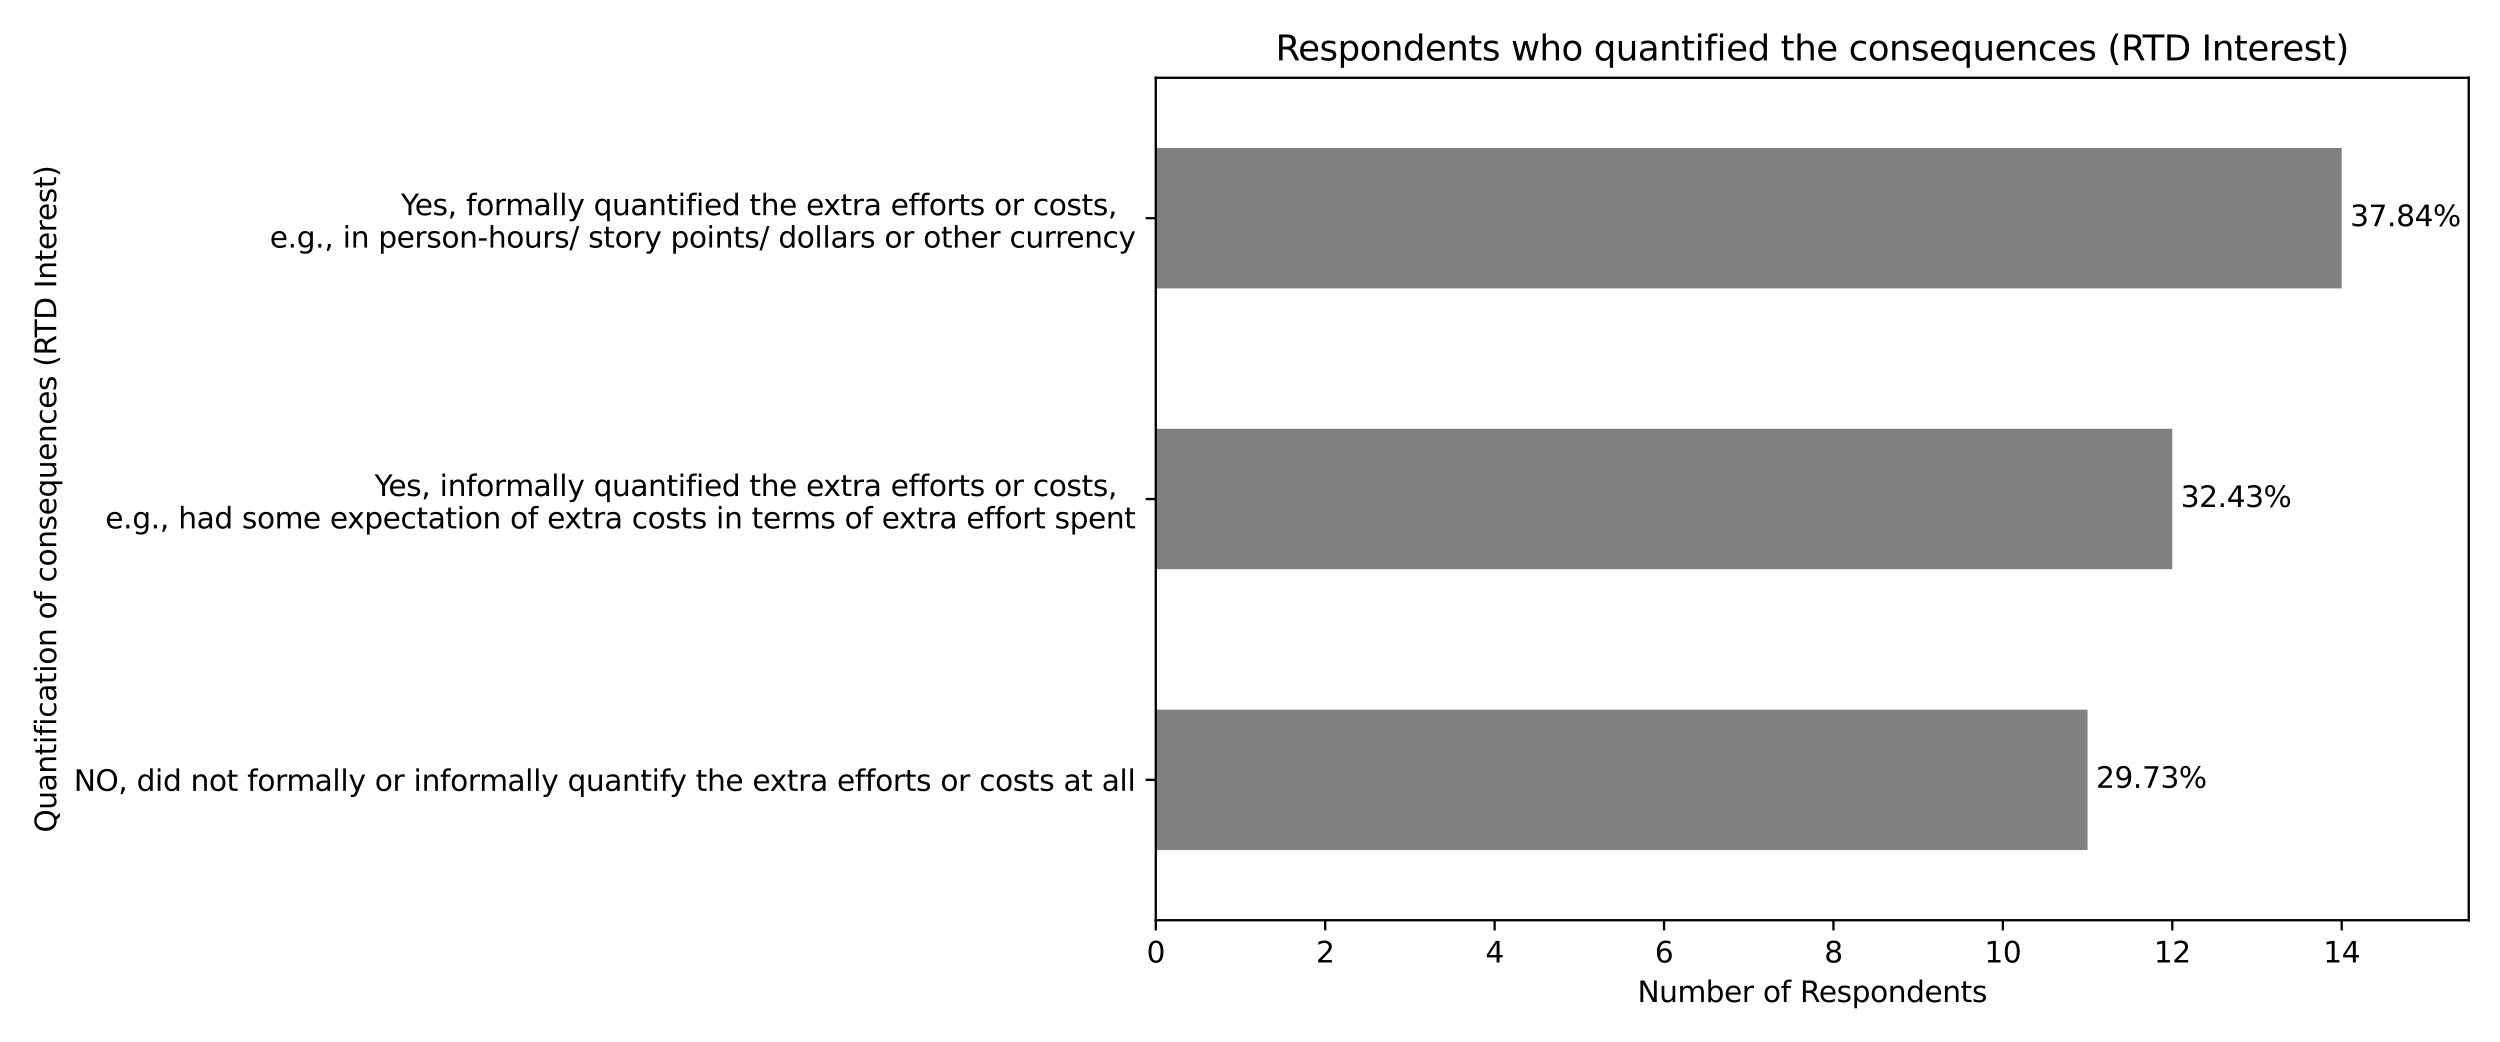 <?xml version="1.0" encoding="utf-8" standalone="no"?>
<!DOCTYPE svg PUBLIC "-//W3C//DTD SVG 1.1//EN"
  "http://www.w3.org/Graphics/SVG/1.1/DTD/svg11.dtd">
<svg xmlns:xlink="http://www.w3.org/1999/xlink" width="864pt" height="360pt" viewBox="0 0 864 360" xmlns="http://www.w3.org/2000/svg" version="1.1">
 <defs>
  <style type="text/css">*{stroke-linejoin: round; stroke-linecap: butt}</style>
 </defs>
 <g id="figure_1">
  <g id="patch_1">
   <path d="M 0 360 
L 864 360 
L 864 0 
L 0 0 
z
" style="fill: #ffffff"/>
  </g>
  <g id="axes_1">
   <g id="patch_2">
    <path d="M 399.44 318.04 
L 853.2 318.04 
L 853.2 26.88 
L 399.44 26.88 
z
" style="fill: #ffffff"/>
   </g>
   <g id="patch_3">
    <path d="M 399.44 51.143 
L 809.288 51.143 
L 809.288 99.67 
L 399.44 99.67 
z
" clip-path="url(#p9128888cdd)" style="fill: #808080"/>
   </g>
   <g id="patch_4">
    <path d="M 399.44 148.197 
L 750.738 148.197 
L 750.738 196.723 
L 399.44 196.723 
z
" clip-path="url(#p9128888cdd)" style="fill: #808080"/>
   </g>
   <g id="patch_5">
    <path d="M 399.44 245.25 
L 721.463 245.25 
L 721.463 293.777 
L 399.44 293.777 
z
" clip-path="url(#p9128888cdd)" style="fill: #808080"/>
   </g>
   <g id="matplotlib.axis_1">
    <g id="xtick_1">
     <g id="line2d_1">
      <defs>
       <path id="m411dc3b7cd" d="M 0 0 
L 0 3.5 
" style="stroke: #000000; stroke-width: 0.8"/>
      </defs>
      <g>
       <use xlink:href="#m411dc3b7cd" x="399.44" y="318.04" style="stroke: #000000; stroke-width: 0.8"/>
      </g>
     </g>
     <g id="text_1">
      <!-- 0 -->
      <g transform="translate(396.259 332.638) scale(0.1 -0.1)">
       <defs>
        <path id="DejaVuSans-30" d="M 2034 4250 
Q 1547 4250 1301 3770 
Q 1056 3291 1056 2328 
Q 1056 1369 1301 889 
Q 1547 409 2034 409 
Q 2525 409 2770 889 
Q 3016 1369 3016 2328 
Q 3016 3291 2770 3770 
Q 2525 4250 2034 4250 
z
M 2034 4750 
Q 2819 4750 3233 4129 
Q 3647 3509 3647 2328 
Q 3647 1150 3233 529 
Q 2819 -91 2034 -91 
Q 1250 -91 836 529 
Q 422 1150 422 2328 
Q 422 3509 836 4129 
Q 1250 4750 2034 4750 
z
" transform="scale(0.016)"/>
       </defs>
       <use xlink:href="#DejaVuSans-30"/>
      </g>
     </g>
    </g>
    <g id="xtick_2">
     <g id="line2d_2">
      <g>
       <use xlink:href="#m411dc3b7cd" x="457.99" y="318.04" style="stroke: #000000; stroke-width: 0.8"/>
      </g>
     </g>
     <g id="text_2">
      <!-- 2 -->
      <g transform="translate(454.808 332.638) scale(0.1 -0.1)">
       <defs>
        <path id="DejaVuSans-32" d="M 1228 531 
L 3431 531 
L 3431 0 
L 469 0 
L 469 531 
Q 828 903 1448 1529 
Q 2069 2156 2228 2338 
Q 2531 2678 2651 2914 
Q 2772 3150 2772 3378 
Q 2772 3750 2511 3984 
Q 2250 4219 1831 4219 
Q 1534 4219 1204 4116 
Q 875 4013 500 3803 
L 500 4441 
Q 881 4594 1212 4672 
Q 1544 4750 1819 4750 
Q 2544 4750 2975 4387 
Q 3406 4025 3406 3419 
Q 3406 3131 3298 2873 
Q 3191 2616 2906 2266 
Q 2828 2175 2409 1742 
Q 1991 1309 1228 531 
z
" transform="scale(0.016)"/>
       </defs>
       <use xlink:href="#DejaVuSans-32"/>
      </g>
     </g>
    </g>
    <g id="xtick_3">
     <g id="line2d_3">
      <g>
       <use xlink:href="#m411dc3b7cd" x="516.539" y="318.04" style="stroke: #000000; stroke-width: 0.8"/>
      </g>
     </g>
     <g id="text_3">
      <!-- 4 -->
      <g transform="translate(513.358 332.638) scale(0.1 -0.1)">
       <defs>
        <path id="DejaVuSans-34" d="M 2419 4116 
L 825 1625 
L 2419 1625 
L 2419 4116 
z
M 2253 4666 
L 3047 4666 
L 3047 1625 
L 3713 1625 
L 3713 1100 
L 3047 1100 
L 3047 0 
L 2419 0 
L 2419 1100 
L 313 1100 
L 313 1709 
L 2253 4666 
z
" transform="scale(0.016)"/>
       </defs>
       <use xlink:href="#DejaVuSans-34"/>
      </g>
     </g>
    </g>
    <g id="xtick_4">
     <g id="line2d_4">
      <g>
       <use xlink:href="#m411dc3b7cd" x="575.089" y="318.04" style="stroke: #000000; stroke-width: 0.8"/>
      </g>
     </g>
     <g id="text_4">
      <!-- 6 -->
      <g transform="translate(571.908 332.638) scale(0.1 -0.1)">
       <defs>
        <path id="DejaVuSans-36" d="M 2113 2584 
Q 1688 2584 1439 2293 
Q 1191 2003 1191 1497 
Q 1191 994 1439 701 
Q 1688 409 2113 409 
Q 2538 409 2786 701 
Q 3034 994 3034 1497 
Q 3034 2003 2786 2293 
Q 2538 2584 2113 2584 
z
M 3366 4563 
L 3366 3988 
Q 3128 4100 2886 4159 
Q 2644 4219 2406 4219 
Q 1781 4219 1451 3797 
Q 1122 3375 1075 2522 
Q 1259 2794 1537 2939 
Q 1816 3084 2150 3084 
Q 2853 3084 3261 2657 
Q 3669 2231 3669 1497 
Q 3669 778 3244 343 
Q 2819 -91 2113 -91 
Q 1303 -91 875 529 
Q 447 1150 447 2328 
Q 447 3434 972 4092 
Q 1497 4750 2381 4750 
Q 2619 4750 2861 4703 
Q 3103 4656 3366 4563 
z
" transform="scale(0.016)"/>
       </defs>
       <use xlink:href="#DejaVuSans-36"/>
      </g>
     </g>
    </g>
    <g id="xtick_5">
     <g id="line2d_5">
      <g>
       <use xlink:href="#m411dc3b7cd" x="633.639" y="318.04" style="stroke: #000000; stroke-width: 0.8"/>
      </g>
     </g>
     <g id="text_5">
      <!-- 8 -->
      <g transform="translate(630.457 332.638) scale(0.1 -0.1)">
       <defs>
        <path id="DejaVuSans-38" d="M 2034 2216 
Q 1584 2216 1326 1975 
Q 1069 1734 1069 1313 
Q 1069 891 1326 650 
Q 1584 409 2034 409 
Q 2484 409 2743 651 
Q 3003 894 3003 1313 
Q 3003 1734 2745 1975 
Q 2488 2216 2034 2216 
z
M 1403 2484 
Q 997 2584 770 2862 
Q 544 3141 544 3541 
Q 544 4100 942 4425 
Q 1341 4750 2034 4750 
Q 2731 4750 3128 4425 
Q 3525 4100 3525 3541 
Q 3525 3141 3298 2862 
Q 3072 2584 2669 2484 
Q 3125 2378 3379 2068 
Q 3634 1759 3634 1313 
Q 3634 634 3220 271 
Q 2806 -91 2034 -91 
Q 1263 -91 848 271 
Q 434 634 434 1313 
Q 434 1759 690 2068 
Q 947 2378 1403 2484 
z
M 1172 3481 
Q 1172 3119 1398 2916 
Q 1625 2713 2034 2713 
Q 2441 2713 2670 2916 
Q 2900 3119 2900 3481 
Q 2900 3844 2670 4047 
Q 2441 4250 2034 4250 
Q 1625 4250 1398 4047 
Q 1172 3844 1172 3481 
z
" transform="scale(0.016)"/>
       </defs>
       <use xlink:href="#DejaVuSans-38"/>
      </g>
     </g>
    </g>
    <g id="xtick_6">
     <g id="line2d_6">
      <g>
       <use xlink:href="#m411dc3b7cd" x="692.188" y="318.04" style="stroke: #000000; stroke-width: 0.8"/>
      </g>
     </g>
     <g id="text_6">
      <!-- 10 -->
      <g transform="translate(685.826 332.638) scale(0.1 -0.1)">
       <defs>
        <path id="DejaVuSans-31" d="M 794 531 
L 1825 531 
L 1825 4091 
L 703 3866 
L 703 4441 
L 1819 4666 
L 2450 4666 
L 2450 531 
L 3481 531 
L 3481 0 
L 794 0 
L 794 531 
z
" transform="scale(0.016)"/>
       </defs>
       <use xlink:href="#DejaVuSans-31"/>
       <use xlink:href="#DejaVuSans-30" x="63.623"/>
      </g>
     </g>
    </g>
    <g id="xtick_7">
     <g id="line2d_7">
      <g>
       <use xlink:href="#m411dc3b7cd" x="750.738" y="318.04" style="stroke: #000000; stroke-width: 0.8"/>
      </g>
     </g>
     <g id="text_7">
      <!-- 12 -->
      <g transform="translate(744.376 332.638) scale(0.1 -0.1)">
       <use xlink:href="#DejaVuSans-31"/>
       <use xlink:href="#DejaVuSans-32" x="63.623"/>
      </g>
     </g>
    </g>
    <g id="xtick_8">
     <g id="line2d_8">
      <g>
       <use xlink:href="#m411dc3b7cd" x="809.288" y="318.04" style="stroke: #000000; stroke-width: 0.8"/>
      </g>
     </g>
     <g id="text_8">
      <!-- 14 -->
      <g transform="translate(802.925 332.638) scale(0.1 -0.1)">
       <use xlink:href="#DejaVuSans-31"/>
       <use xlink:href="#DejaVuSans-34" x="63.623"/>
      </g>
     </g>
    </g>
    <g id="text_9">
     <!-- Number of Respondents -->
     <g transform="translate(565.919 346.317) scale(0.1 -0.1)">
      <defs>
       <path id="DejaVuSans-4e" d="M 628 4666 
L 1478 4666 
L 3547 763 
L 3547 4666 
L 4159 4666 
L 4159 0 
L 3309 0 
L 1241 3903 
L 1241 0 
L 628 0 
L 628 4666 
z
" transform="scale(0.016)"/>
       <path id="DejaVuSans-75" d="M 544 1381 
L 544 3500 
L 1119 3500 
L 1119 1403 
Q 1119 906 1312 657 
Q 1506 409 1894 409 
Q 2359 409 2629 706 
Q 2900 1003 2900 1516 
L 2900 3500 
L 3475 3500 
L 3475 0 
L 2900 0 
L 2900 538 
Q 2691 219 2414 64 
Q 2138 -91 1772 -91 
Q 1169 -91 856 284 
Q 544 659 544 1381 
z
M 1991 3584 
L 1991 3584 
z
" transform="scale(0.016)"/>
       <path id="DejaVuSans-6d" d="M 3328 2828 
Q 3544 3216 3844 3400 
Q 4144 3584 4550 3584 
Q 5097 3584 5394 3201 
Q 5691 2819 5691 2113 
L 5691 0 
L 5113 0 
L 5113 2094 
Q 5113 2597 4934 2840 
Q 4756 3084 4391 3084 
Q 3944 3084 3684 2787 
Q 3425 2491 3425 1978 
L 3425 0 
L 2847 0 
L 2847 2094 
Q 2847 2600 2669 2842 
Q 2491 3084 2119 3084 
Q 1678 3084 1418 2786 
Q 1159 2488 1159 1978 
L 1159 0 
L 581 0 
L 581 3500 
L 1159 3500 
L 1159 2956 
Q 1356 3278 1631 3431 
Q 1906 3584 2284 3584 
Q 2666 3584 2933 3390 
Q 3200 3197 3328 2828 
z
" transform="scale(0.016)"/>
       <path id="DejaVuSans-62" d="M 3116 1747 
Q 3116 2381 2855 2742 
Q 2594 3103 2138 3103 
Q 1681 3103 1420 2742 
Q 1159 2381 1159 1747 
Q 1159 1113 1420 752 
Q 1681 391 2138 391 
Q 2594 391 2855 752 
Q 3116 1113 3116 1747 
z
M 1159 2969 
Q 1341 3281 1617 3432 
Q 1894 3584 2278 3584 
Q 2916 3584 3314 3078 
Q 3713 2572 3713 1747 
Q 3713 922 3314 415 
Q 2916 -91 2278 -91 
Q 1894 -91 1617 61 
Q 1341 213 1159 525 
L 1159 0 
L 581 0 
L 581 4863 
L 1159 4863 
L 1159 2969 
z
" transform="scale(0.016)"/>
       <path id="DejaVuSans-65" d="M 3597 1894 
L 3597 1613 
L 953 1613 
Q 991 1019 1311 708 
Q 1631 397 2203 397 
Q 2534 397 2845 478 
Q 3156 559 3463 722 
L 3463 178 
Q 3153 47 2828 -22 
Q 2503 -91 2169 -91 
Q 1331 -91 842 396 
Q 353 884 353 1716 
Q 353 2575 817 3079 
Q 1281 3584 2069 3584 
Q 2775 3584 3186 3129 
Q 3597 2675 3597 1894 
z
M 3022 2063 
Q 3016 2534 2758 2815 
Q 2500 3097 2075 3097 
Q 1594 3097 1305 2825 
Q 1016 2553 972 2059 
L 3022 2063 
z
" transform="scale(0.016)"/>
       <path id="DejaVuSans-72" d="M 2631 2963 
Q 2534 3019 2420 3045 
Q 2306 3072 2169 3072 
Q 1681 3072 1420 2755 
Q 1159 2438 1159 1844 
L 1159 0 
L 581 0 
L 581 3500 
L 1159 3500 
L 1159 2956 
Q 1341 3275 1631 3429 
Q 1922 3584 2338 3584 
Q 2397 3584 2469 3576 
Q 2541 3569 2628 3553 
L 2631 2963 
z
" transform="scale(0.016)"/>
       <path id="DejaVuSans-20" transform="scale(0.016)"/>
       <path id="DejaVuSans-6f" d="M 1959 3097 
Q 1497 3097 1228 2736 
Q 959 2375 959 1747 
Q 959 1119 1226 758 
Q 1494 397 1959 397 
Q 2419 397 2687 759 
Q 2956 1122 2956 1747 
Q 2956 2369 2687 2733 
Q 2419 3097 1959 3097 
z
M 1959 3584 
Q 2709 3584 3137 3096 
Q 3566 2609 3566 1747 
Q 3566 888 3137 398 
Q 2709 -91 1959 -91 
Q 1206 -91 779 398 
Q 353 888 353 1747 
Q 353 2609 779 3096 
Q 1206 3584 1959 3584 
z
" transform="scale(0.016)"/>
       <path id="DejaVuSans-66" d="M 2375 4863 
L 2375 4384 
L 1825 4384 
Q 1516 4384 1395 4259 
Q 1275 4134 1275 3809 
L 1275 3500 
L 2222 3500 
L 2222 3053 
L 1275 3053 
L 1275 0 
L 697 0 
L 697 3053 
L 147 3053 
L 147 3500 
L 697 3500 
L 697 3744 
Q 697 4328 969 4595 
Q 1241 4863 1831 4863 
L 2375 4863 
z
" transform="scale(0.016)"/>
       <path id="DejaVuSans-52" d="M 2841 2188 
Q 3044 2119 3236 1894 
Q 3428 1669 3622 1275 
L 4263 0 
L 3584 0 
L 2988 1197 
Q 2756 1666 2539 1819 
Q 2322 1972 1947 1972 
L 1259 1972 
L 1259 0 
L 628 0 
L 628 4666 
L 2053 4666 
Q 2853 4666 3247 4331 
Q 3641 3997 3641 3322 
Q 3641 2881 3436 2590 
Q 3231 2300 2841 2188 
z
M 1259 4147 
L 1259 2491 
L 2053 2491 
Q 2509 2491 2742 2702 
Q 2975 2913 2975 3322 
Q 2975 3731 2742 3939 
Q 2509 4147 2053 4147 
L 1259 4147 
z
" transform="scale(0.016)"/>
       <path id="DejaVuSans-73" d="M 2834 3397 
L 2834 2853 
Q 2591 2978 2328 3040 
Q 2066 3103 1784 3103 
Q 1356 3103 1142 2972 
Q 928 2841 928 2578 
Q 928 2378 1081 2264 
Q 1234 2150 1697 2047 
L 1894 2003 
Q 2506 1872 2764 1633 
Q 3022 1394 3022 966 
Q 3022 478 2636 193 
Q 2250 -91 1575 -91 
Q 1294 -91 989 -36 
Q 684 19 347 128 
L 347 722 
Q 666 556 975 473 
Q 1284 391 1588 391 
Q 1994 391 2212 530 
Q 2431 669 2431 922 
Q 2431 1156 2273 1281 
Q 2116 1406 1581 1522 
L 1381 1569 
Q 847 1681 609 1914 
Q 372 2147 372 2553 
Q 372 3047 722 3315 
Q 1072 3584 1716 3584 
Q 2034 3584 2315 3537 
Q 2597 3491 2834 3397 
z
" transform="scale(0.016)"/>
       <path id="DejaVuSans-70" d="M 1159 525 
L 1159 -1331 
L 581 -1331 
L 581 3500 
L 1159 3500 
L 1159 2969 
Q 1341 3281 1617 3432 
Q 1894 3584 2278 3584 
Q 2916 3584 3314 3078 
Q 3713 2572 3713 1747 
Q 3713 922 3314 415 
Q 2916 -91 2278 -91 
Q 1894 -91 1617 61 
Q 1341 213 1159 525 
z
M 3116 1747 
Q 3116 2381 2855 2742 
Q 2594 3103 2138 3103 
Q 1681 3103 1420 2742 
Q 1159 2381 1159 1747 
Q 1159 1113 1420 752 
Q 1681 391 2138 391 
Q 2594 391 2855 752 
Q 3116 1113 3116 1747 
z
" transform="scale(0.016)"/>
       <path id="DejaVuSans-6e" d="M 3513 2113 
L 3513 0 
L 2938 0 
L 2938 2094 
Q 2938 2591 2744 2837 
Q 2550 3084 2163 3084 
Q 1697 3084 1428 2787 
Q 1159 2491 1159 1978 
L 1159 0 
L 581 0 
L 581 3500 
L 1159 3500 
L 1159 2956 
Q 1366 3272 1645 3428 
Q 1925 3584 2291 3584 
Q 2894 3584 3203 3211 
Q 3513 2838 3513 2113 
z
" transform="scale(0.016)"/>
       <path id="DejaVuSans-64" d="M 2906 2969 
L 2906 4863 
L 3481 4863 
L 3481 0 
L 2906 0 
L 2906 525 
Q 2725 213 2448 61 
Q 2172 -91 1784 -91 
Q 1150 -91 751 415 
Q 353 922 353 1747 
Q 353 2572 751 3078 
Q 1150 3584 1784 3584 
Q 2172 3584 2448 3432 
Q 2725 3281 2906 2969 
z
M 947 1747 
Q 947 1113 1208 752 
Q 1469 391 1925 391 
Q 2381 391 2643 752 
Q 2906 1113 2906 1747 
Q 2906 2381 2643 2742 
Q 2381 3103 1925 3103 
Q 1469 3103 1208 2742 
Q 947 2381 947 1747 
z
" transform="scale(0.016)"/>
       <path id="DejaVuSans-74" d="M 1172 4494 
L 1172 3500 
L 2356 3500 
L 2356 3053 
L 1172 3053 
L 1172 1153 
Q 1172 725 1289 603 
Q 1406 481 1766 481 
L 2356 481 
L 2356 0 
L 1766 0 
Q 1100 0 847 248 
Q 594 497 594 1153 
L 594 3053 
L 172 3053 
L 172 3500 
L 594 3500 
L 594 4494 
L 1172 4494 
z
" transform="scale(0.016)"/>
      </defs>
      <use xlink:href="#DejaVuSans-4e"/>
      <use xlink:href="#DejaVuSans-75" x="74.805"/>
      <use xlink:href="#DejaVuSans-6d" x="138.184"/>
      <use xlink:href="#DejaVuSans-62" x="235.596"/>
      <use xlink:href="#DejaVuSans-65" x="299.072"/>
      <use xlink:href="#DejaVuSans-72" x="360.596"/>
      <use xlink:href="#DejaVuSans-20" x="401.709"/>
      <use xlink:href="#DejaVuSans-6f" x="433.496"/>
      <use xlink:href="#DejaVuSans-66" x="494.678"/>
      <use xlink:href="#DejaVuSans-20" x="529.883"/>
      <use xlink:href="#DejaVuSans-52" x="561.67"/>
      <use xlink:href="#DejaVuSans-65" x="626.652"/>
      <use xlink:href="#DejaVuSans-73" x="688.176"/>
      <use xlink:href="#DejaVuSans-70" x="740.275"/>
      <use xlink:href="#DejaVuSans-6f" x="803.752"/>
      <use xlink:href="#DejaVuSans-6e" x="864.934"/>
      <use xlink:href="#DejaVuSans-64" x="928.312"/>
      <use xlink:href="#DejaVuSans-65" x="991.789"/>
      <use xlink:href="#DejaVuSans-6e" x="1053.312"/>
      <use xlink:href="#DejaVuSans-74" x="1116.691"/>
      <use xlink:href="#DejaVuSans-73" x="1155.9"/>
     </g>
    </g>
   </g>
   <g id="matplotlib.axis_2">
    <g id="ytick_1">
     <g id="line2d_9">
      <defs>
       <path id="m295472b583" d="M 0 0 
L -3.5 0 
" style="stroke: #000000; stroke-width: 0.8"/>
      </defs>
      <g>
       <use xlink:href="#m295472b583" x="399.44" y="75.407" style="stroke: #000000; stroke-width: 0.8"/>
      </g>
     </g>
     <g id="text_10">
      <!-- Yes, formally quantified the extra efforts or costs,   -->
      <g transform="translate(138.56 74.367) scale(0.1 -0.1)">
       <defs>
        <path id="DejaVuSans-59" d="M -13 4666 
L 666 4666 
L 1959 2747 
L 3244 4666 
L 3922 4666 
L 2272 2222 
L 2272 0 
L 1638 0 
L 1638 2222 
L -13 4666 
z
" transform="scale(0.016)"/>
        <path id="DejaVuSans-2c" d="M 750 794 
L 1409 794 
L 1409 256 
L 897 -744 
L 494 -744 
L 750 256 
L 750 794 
z
" transform="scale(0.016)"/>
        <path id="DejaVuSans-61" d="M 2194 1759 
Q 1497 1759 1228 1600 
Q 959 1441 959 1056 
Q 959 750 1161 570 
Q 1363 391 1709 391 
Q 2188 391 2477 730 
Q 2766 1069 2766 1631 
L 2766 1759 
L 2194 1759 
z
M 3341 1997 
L 3341 0 
L 2766 0 
L 2766 531 
Q 2569 213 2275 61 
Q 1981 -91 1556 -91 
Q 1019 -91 701 211 
Q 384 513 384 1019 
Q 384 1609 779 1909 
Q 1175 2209 1959 2209 
L 2766 2209 
L 2766 2266 
Q 2766 2663 2505 2880 
Q 2244 3097 1772 3097 
Q 1472 3097 1187 3025 
Q 903 2953 641 2809 
L 641 3341 
Q 956 3463 1253 3523 
Q 1550 3584 1831 3584 
Q 2591 3584 2966 3190 
Q 3341 2797 3341 1997 
z
" transform="scale(0.016)"/>
        <path id="DejaVuSans-6c" d="M 603 4863 
L 1178 4863 
L 1178 0 
L 603 0 
L 603 4863 
z
" transform="scale(0.016)"/>
        <path id="DejaVuSans-79" d="M 2059 -325 
Q 1816 -950 1584 -1140 
Q 1353 -1331 966 -1331 
L 506 -1331 
L 506 -850 
L 844 -850 
Q 1081 -850 1212 -737 
Q 1344 -625 1503 -206 
L 1606 56 
L 191 3500 
L 800 3500 
L 1894 763 
L 2988 3500 
L 3597 3500 
L 2059 -325 
z
" transform="scale(0.016)"/>
        <path id="DejaVuSans-71" d="M 947 1747 
Q 947 1113 1208 752 
Q 1469 391 1925 391 
Q 2381 391 2643 752 
Q 2906 1113 2906 1747 
Q 2906 2381 2643 2742 
Q 2381 3103 1925 3103 
Q 1469 3103 1208 2742 
Q 947 2381 947 1747 
z
M 2906 525 
Q 2725 213 2448 61 
Q 2172 -91 1784 -91 
Q 1150 -91 751 415 
Q 353 922 353 1747 
Q 353 2572 751 3078 
Q 1150 3584 1784 3584 
Q 2172 3584 2448 3432 
Q 2725 3281 2906 2969 
L 2906 3500 
L 3481 3500 
L 3481 -1331 
L 2906 -1331 
L 2906 525 
z
" transform="scale(0.016)"/>
        <path id="DejaVuSans-69" d="M 603 3500 
L 1178 3500 
L 1178 0 
L 603 0 
L 603 3500 
z
M 603 4863 
L 1178 4863 
L 1178 4134 
L 603 4134 
L 603 4863 
z
" transform="scale(0.016)"/>
        <path id="DejaVuSans-68" d="M 3513 2113 
L 3513 0 
L 2938 0 
L 2938 2094 
Q 2938 2591 2744 2837 
Q 2550 3084 2163 3084 
Q 1697 3084 1428 2787 
Q 1159 2491 1159 1978 
L 1159 0 
L 581 0 
L 581 4863 
L 1159 4863 
L 1159 2956 
Q 1366 3272 1645 3428 
Q 1925 3584 2291 3584 
Q 2894 3584 3203 3211 
Q 3513 2838 3513 2113 
z
" transform="scale(0.016)"/>
        <path id="DejaVuSans-78" d="M 3513 3500 
L 2247 1797 
L 3578 0 
L 2900 0 
L 1881 1375 
L 863 0 
L 184 0 
L 1544 1831 
L 300 3500 
L 978 3500 
L 1906 2253 
L 2834 3500 
L 3513 3500 
z
" transform="scale(0.016)"/>
        <path id="DejaVuSans-63" d="M 3122 3366 
L 3122 2828 
Q 2878 2963 2633 3030 
Q 2388 3097 2138 3097 
Q 1578 3097 1268 2742 
Q 959 2388 959 1747 
Q 959 1106 1268 751 
Q 1578 397 2138 397 
Q 2388 397 2633 464 
Q 2878 531 3122 666 
L 3122 134 
Q 2881 22 2623 -34 
Q 2366 -91 2075 -91 
Q 1284 -91 818 406 
Q 353 903 353 1747 
Q 353 2603 823 3093 
Q 1294 3584 2113 3584 
Q 2378 3584 2631 3529 
Q 2884 3475 3122 3366 
z
" transform="scale(0.016)"/>
       </defs>
       <use xlink:href="#DejaVuSans-59"/>
       <use xlink:href="#DejaVuSans-65" x="47.834"/>
       <use xlink:href="#DejaVuSans-73" x="109.357"/>
       <use xlink:href="#DejaVuSans-2c" x="161.457"/>
       <use xlink:href="#DejaVuSans-20" x="193.244"/>
       <use xlink:href="#DejaVuSans-66" x="225.031"/>
       <use xlink:href="#DejaVuSans-6f" x="260.236"/>
       <use xlink:href="#DejaVuSans-72" x="321.418"/>
       <use xlink:href="#DejaVuSans-6d" x="360.781"/>
       <use xlink:href="#DejaVuSans-61" x="458.193"/>
       <use xlink:href="#DejaVuSans-6c" x="519.473"/>
       <use xlink:href="#DejaVuSans-6c" x="547.256"/>
       <use xlink:href="#DejaVuSans-79" x="575.039"/>
       <use xlink:href="#DejaVuSans-20" x="634.219"/>
       <use xlink:href="#DejaVuSans-71" x="666.006"/>
       <use xlink:href="#DejaVuSans-75" x="729.482"/>
       <use xlink:href="#DejaVuSans-61" x="792.861"/>
       <use xlink:href="#DejaVuSans-6e" x="854.141"/>
       <use xlink:href="#DejaVuSans-74" x="917.52"/>
       <use xlink:href="#DejaVuSans-69" x="956.729"/>
       <use xlink:href="#DejaVuSans-66" x="984.512"/>
       <use xlink:href="#DejaVuSans-69" x="1019.717"/>
       <use xlink:href="#DejaVuSans-65" x="1047.5"/>
       <use xlink:href="#DejaVuSans-64" x="1109.023"/>
       <use xlink:href="#DejaVuSans-20" x="1172.5"/>
       <use xlink:href="#DejaVuSans-74" x="1204.287"/>
       <use xlink:href="#DejaVuSans-68" x="1243.496"/>
       <use xlink:href="#DejaVuSans-65" x="1306.875"/>
       <use xlink:href="#DejaVuSans-20" x="1368.398"/>
       <use xlink:href="#DejaVuSans-65" x="1400.186"/>
       <use xlink:href="#DejaVuSans-78" x="1459.959"/>
       <use xlink:href="#DejaVuSans-74" x="1519.139"/>
       <use xlink:href="#DejaVuSans-72" x="1558.348"/>
       <use xlink:href="#DejaVuSans-61" x="1599.461"/>
       <use xlink:href="#DejaVuSans-20" x="1660.74"/>
       <use xlink:href="#DejaVuSans-65" x="1692.527"/>
       <use xlink:href="#DejaVuSans-66" x="1754.051"/>
       <use xlink:href="#DejaVuSans-66" x="1789.256"/>
       <use xlink:href="#DejaVuSans-6f" x="1824.461"/>
       <use xlink:href="#DejaVuSans-72" x="1885.643"/>
       <use xlink:href="#DejaVuSans-74" x="1926.756"/>
       <use xlink:href="#DejaVuSans-73" x="1965.965"/>
       <use xlink:href="#DejaVuSans-20" x="2018.064"/>
       <use xlink:href="#DejaVuSans-6f" x="2049.852"/>
       <use xlink:href="#DejaVuSans-72" x="2111.033"/>
       <use xlink:href="#DejaVuSans-20" x="2152.146"/>
       <use xlink:href="#DejaVuSans-63" x="2183.934"/>
       <use xlink:href="#DejaVuSans-6f" x="2238.914"/>
       <use xlink:href="#DejaVuSans-73" x="2300.096"/>
       <use xlink:href="#DejaVuSans-74" x="2352.195"/>
       <use xlink:href="#DejaVuSans-73" x="2391.404"/>
       <use xlink:href="#DejaVuSans-2c" x="2443.504"/>
       <use xlink:href="#DejaVuSans-20" x="2475.291"/>
       <use xlink:href="#DejaVuSans-20" x="2507.078"/>
      </g>
      <!--  e.g., in person-hours/ story points/ dollars or other currency -->
      <g transform="translate(90.049 85.565) scale(0.1 -0.1)">
       <defs>
        <path id="DejaVuSans-2e" d="M 684 794 
L 1344 794 
L 1344 0 
L 684 0 
L 684 794 
z
" transform="scale(0.016)"/>
        <path id="DejaVuSans-67" d="M 2906 1791 
Q 2906 2416 2648 2759 
Q 2391 3103 1925 3103 
Q 1463 3103 1205 2759 
Q 947 2416 947 1791 
Q 947 1169 1205 825 
Q 1463 481 1925 481 
Q 2391 481 2648 825 
Q 2906 1169 2906 1791 
z
M 3481 434 
Q 3481 -459 3084 -895 
Q 2688 -1331 1869 -1331 
Q 1566 -1331 1297 -1286 
Q 1028 -1241 775 -1147 
L 775 -588 
Q 1028 -725 1275 -790 
Q 1522 -856 1778 -856 
Q 2344 -856 2625 -561 
Q 2906 -266 2906 331 
L 2906 616 
Q 2728 306 2450 153 
Q 2172 0 1784 0 
Q 1141 0 747 490 
Q 353 981 353 1791 
Q 353 2603 747 3093 
Q 1141 3584 1784 3584 
Q 2172 3584 2450 3431 
Q 2728 3278 2906 2969 
L 2906 3500 
L 3481 3500 
L 3481 434 
z
" transform="scale(0.016)"/>
        <path id="DejaVuSans-2d" d="M 313 2009 
L 1997 2009 
L 1997 1497 
L 313 1497 
L 313 2009 
z
" transform="scale(0.016)"/>
        <path id="DejaVuSans-2f" d="M 1625 4666 
L 2156 4666 
L 531 -594 
L 0 -594 
L 1625 4666 
z
" transform="scale(0.016)"/>
       </defs>
       <use xlink:href="#DejaVuSans-20"/>
       <use xlink:href="#DejaVuSans-65" x="31.787"/>
       <use xlink:href="#DejaVuSans-2e" x="93.311"/>
       <use xlink:href="#DejaVuSans-67" x="125.098"/>
       <use xlink:href="#DejaVuSans-2e" x="188.574"/>
       <use xlink:href="#DejaVuSans-2c" x="220.361"/>
       <use xlink:href="#DejaVuSans-20" x="252.148"/>
       <use xlink:href="#DejaVuSans-69" x="283.936"/>
       <use xlink:href="#DejaVuSans-6e" x="311.719"/>
       <use xlink:href="#DejaVuSans-20" x="375.098"/>
       <use xlink:href="#DejaVuSans-70" x="406.885"/>
       <use xlink:href="#DejaVuSans-65" x="470.361"/>
       <use xlink:href="#DejaVuSans-72" x="531.885"/>
       <use xlink:href="#DejaVuSans-73" x="572.998"/>
       <use xlink:href="#DejaVuSans-6f" x="625.098"/>
       <use xlink:href="#DejaVuSans-6e" x="686.279"/>
       <use xlink:href="#DejaVuSans-2d" x="749.658"/>
       <use xlink:href="#DejaVuSans-68" x="785.742"/>
       <use xlink:href="#DejaVuSans-6f" x="849.121"/>
       <use xlink:href="#DejaVuSans-75" x="910.303"/>
       <use xlink:href="#DejaVuSans-72" x="973.682"/>
       <use xlink:href="#DejaVuSans-73" x="1014.795"/>
       <use xlink:href="#DejaVuSans-2f" x="1066.895"/>
       <use xlink:href="#DejaVuSans-20" x="1100.586"/>
       <use xlink:href="#DejaVuSans-73" x="1132.373"/>
       <use xlink:href="#DejaVuSans-74" x="1184.473"/>
       <use xlink:href="#DejaVuSans-6f" x="1223.682"/>
       <use xlink:href="#DejaVuSans-72" x="1284.863"/>
       <use xlink:href="#DejaVuSans-79" x="1325.977"/>
       <use xlink:href="#DejaVuSans-20" x="1385.156"/>
       <use xlink:href="#DejaVuSans-70" x="1416.943"/>
       <use xlink:href="#DejaVuSans-6f" x="1480.42"/>
       <use xlink:href="#DejaVuSans-69" x="1541.602"/>
       <use xlink:href="#DejaVuSans-6e" x="1569.385"/>
       <use xlink:href="#DejaVuSans-74" x="1632.764"/>
       <use xlink:href="#DejaVuSans-73" x="1671.973"/>
       <use xlink:href="#DejaVuSans-2f" x="1724.072"/>
       <use xlink:href="#DejaVuSans-20" x="1757.764"/>
       <use xlink:href="#DejaVuSans-64" x="1789.551"/>
       <use xlink:href="#DejaVuSans-6f" x="1853.027"/>
       <use xlink:href="#DejaVuSans-6c" x="1914.209"/>
       <use xlink:href="#DejaVuSans-6c" x="1941.992"/>
       <use xlink:href="#DejaVuSans-61" x="1969.775"/>
       <use xlink:href="#DejaVuSans-72" x="2031.055"/>
       <use xlink:href="#DejaVuSans-73" x="2072.168"/>
       <use xlink:href="#DejaVuSans-20" x="2124.268"/>
       <use xlink:href="#DejaVuSans-6f" x="2156.055"/>
       <use xlink:href="#DejaVuSans-72" x="2217.236"/>
       <use xlink:href="#DejaVuSans-20" x="2258.35"/>
       <use xlink:href="#DejaVuSans-6f" x="2290.137"/>
       <use xlink:href="#DejaVuSans-74" x="2351.318"/>
       <use xlink:href="#DejaVuSans-68" x="2390.527"/>
       <use xlink:href="#DejaVuSans-65" x="2453.906"/>
       <use xlink:href="#DejaVuSans-72" x="2515.43"/>
       <use xlink:href="#DejaVuSans-20" x="2556.543"/>
       <use xlink:href="#DejaVuSans-63" x="2588.33"/>
       <use xlink:href="#DejaVuSans-75" x="2643.311"/>
       <use xlink:href="#DejaVuSans-72" x="2706.689"/>
       <use xlink:href="#DejaVuSans-72" x="2746.053"/>
       <use xlink:href="#DejaVuSans-65" x="2784.916"/>
       <use xlink:href="#DejaVuSans-6e" x="2846.439"/>
       <use xlink:href="#DejaVuSans-63" x="2909.818"/>
       <use xlink:href="#DejaVuSans-79" x="2964.799"/>
      </g>
     </g>
    </g>
    <g id="ytick_2">
     <g id="line2d_10">
      <g>
       <use xlink:href="#m295472b583" x="399.44" y="172.46" style="stroke: #000000; stroke-width: 0.8"/>
      </g>
     </g>
     <g id="text_11">
      <!-- Yes, informally quantified the extra efforts or costs,   -->
      <g transform="translate(129.445 171.42) scale(0.1 -0.1)">
       <use xlink:href="#DejaVuSans-59"/>
       <use xlink:href="#DejaVuSans-65" x="47.834"/>
       <use xlink:href="#DejaVuSans-73" x="109.357"/>
       <use xlink:href="#DejaVuSans-2c" x="161.457"/>
       <use xlink:href="#DejaVuSans-20" x="193.244"/>
       <use xlink:href="#DejaVuSans-69" x="225.031"/>
       <use xlink:href="#DejaVuSans-6e" x="252.814"/>
       <use xlink:href="#DejaVuSans-66" x="316.193"/>
       <use xlink:href="#DejaVuSans-6f" x="351.398"/>
       <use xlink:href="#DejaVuSans-72" x="412.58"/>
       <use xlink:href="#DejaVuSans-6d" x="451.943"/>
       <use xlink:href="#DejaVuSans-61" x="549.355"/>
       <use xlink:href="#DejaVuSans-6c" x="610.635"/>
       <use xlink:href="#DejaVuSans-6c" x="638.418"/>
       <use xlink:href="#DejaVuSans-79" x="666.201"/>
       <use xlink:href="#DejaVuSans-20" x="725.381"/>
       <use xlink:href="#DejaVuSans-71" x="757.168"/>
       <use xlink:href="#DejaVuSans-75" x="820.645"/>
       <use xlink:href="#DejaVuSans-61" x="884.023"/>
       <use xlink:href="#DejaVuSans-6e" x="945.303"/>
       <use xlink:href="#DejaVuSans-74" x="1008.682"/>
       <use xlink:href="#DejaVuSans-69" x="1047.891"/>
       <use xlink:href="#DejaVuSans-66" x="1075.674"/>
       <use xlink:href="#DejaVuSans-69" x="1110.879"/>
       <use xlink:href="#DejaVuSans-65" x="1138.662"/>
       <use xlink:href="#DejaVuSans-64" x="1200.186"/>
       <use xlink:href="#DejaVuSans-20" x="1263.662"/>
       <use xlink:href="#DejaVuSans-74" x="1295.449"/>
       <use xlink:href="#DejaVuSans-68" x="1334.658"/>
       <use xlink:href="#DejaVuSans-65" x="1398.037"/>
       <use xlink:href="#DejaVuSans-20" x="1459.561"/>
       <use xlink:href="#DejaVuSans-65" x="1491.348"/>
       <use xlink:href="#DejaVuSans-78" x="1551.121"/>
       <use xlink:href="#DejaVuSans-74" x="1610.301"/>
       <use xlink:href="#DejaVuSans-72" x="1649.51"/>
       <use xlink:href="#DejaVuSans-61" x="1690.623"/>
       <use xlink:href="#DejaVuSans-20" x="1751.902"/>
       <use xlink:href="#DejaVuSans-65" x="1783.689"/>
       <use xlink:href="#DejaVuSans-66" x="1845.213"/>
       <use xlink:href="#DejaVuSans-66" x="1880.418"/>
       <use xlink:href="#DejaVuSans-6f" x="1915.623"/>
       <use xlink:href="#DejaVuSans-72" x="1976.805"/>
       <use xlink:href="#DejaVuSans-74" x="2017.918"/>
       <use xlink:href="#DejaVuSans-73" x="2057.127"/>
       <use xlink:href="#DejaVuSans-20" x="2109.227"/>
       <use xlink:href="#DejaVuSans-6f" x="2141.014"/>
       <use xlink:href="#DejaVuSans-72" x="2202.195"/>
       <use xlink:href="#DejaVuSans-20" x="2243.309"/>
       <use xlink:href="#DejaVuSans-63" x="2275.096"/>
       <use xlink:href="#DejaVuSans-6f" x="2330.076"/>
       <use xlink:href="#DejaVuSans-73" x="2391.258"/>
       <use xlink:href="#DejaVuSans-74" x="2443.357"/>
       <use xlink:href="#DejaVuSans-73" x="2482.566"/>
       <use xlink:href="#DejaVuSans-2c" x="2534.666"/>
       <use xlink:href="#DejaVuSans-20" x="2566.453"/>
       <use xlink:href="#DejaVuSans-20" x="2598.24"/>
      </g>
      <!--  e.g., had some expectation of extra costs in terms of extra effort spent -->
      <g transform="translate(33.218 182.618) scale(0.1 -0.1)">
       <use xlink:href="#DejaVuSans-20"/>
       <use xlink:href="#DejaVuSans-65" x="31.787"/>
       <use xlink:href="#DejaVuSans-2e" x="93.311"/>
       <use xlink:href="#DejaVuSans-67" x="125.098"/>
       <use xlink:href="#DejaVuSans-2e" x="188.574"/>
       <use xlink:href="#DejaVuSans-2c" x="220.361"/>
       <use xlink:href="#DejaVuSans-20" x="252.148"/>
       <use xlink:href="#DejaVuSans-68" x="283.936"/>
       <use xlink:href="#DejaVuSans-61" x="347.314"/>
       <use xlink:href="#DejaVuSans-64" x="408.594"/>
       <use xlink:href="#DejaVuSans-20" x="472.07"/>
       <use xlink:href="#DejaVuSans-73" x="503.857"/>
       <use xlink:href="#DejaVuSans-6f" x="555.957"/>
       <use xlink:href="#DejaVuSans-6d" x="617.139"/>
       <use xlink:href="#DejaVuSans-65" x="714.551"/>
       <use xlink:href="#DejaVuSans-20" x="776.074"/>
       <use xlink:href="#DejaVuSans-65" x="807.861"/>
       <use xlink:href="#DejaVuSans-78" x="867.635"/>
       <use xlink:href="#DejaVuSans-70" x="926.814"/>
       <use xlink:href="#DejaVuSans-65" x="990.291"/>
       <use xlink:href="#DejaVuSans-63" x="1051.814"/>
       <use xlink:href="#DejaVuSans-74" x="1106.795"/>
       <use xlink:href="#DejaVuSans-61" x="1146.004"/>
       <use xlink:href="#DejaVuSans-74" x="1207.283"/>
       <use xlink:href="#DejaVuSans-69" x="1246.492"/>
       <use xlink:href="#DejaVuSans-6f" x="1274.275"/>
       <use xlink:href="#DejaVuSans-6e" x="1335.457"/>
       <use xlink:href="#DejaVuSans-20" x="1398.836"/>
       <use xlink:href="#DejaVuSans-6f" x="1430.623"/>
       <use xlink:href="#DejaVuSans-66" x="1491.805"/>
       <use xlink:href="#DejaVuSans-20" x="1527.01"/>
       <use xlink:href="#DejaVuSans-65" x="1558.797"/>
       <use xlink:href="#DejaVuSans-78" x="1618.57"/>
       <use xlink:href="#DejaVuSans-74" x="1677.75"/>
       <use xlink:href="#DejaVuSans-72" x="1716.959"/>
       <use xlink:href="#DejaVuSans-61" x="1758.072"/>
       <use xlink:href="#DejaVuSans-20" x="1819.352"/>
       <use xlink:href="#DejaVuSans-63" x="1851.139"/>
       <use xlink:href="#DejaVuSans-6f" x="1906.119"/>
       <use xlink:href="#DejaVuSans-73" x="1967.301"/>
       <use xlink:href="#DejaVuSans-74" x="2019.4"/>
       <use xlink:href="#DejaVuSans-73" x="2058.609"/>
       <use xlink:href="#DejaVuSans-20" x="2110.709"/>
       <use xlink:href="#DejaVuSans-69" x="2142.496"/>
       <use xlink:href="#DejaVuSans-6e" x="2170.279"/>
       <use xlink:href="#DejaVuSans-20" x="2233.658"/>
       <use xlink:href="#DejaVuSans-74" x="2265.445"/>
       <use xlink:href="#DejaVuSans-65" x="2304.654"/>
       <use xlink:href="#DejaVuSans-72" x="2366.178"/>
       <use xlink:href="#DejaVuSans-6d" x="2405.541"/>
       <use xlink:href="#DejaVuSans-73" x="2502.953"/>
       <use xlink:href="#DejaVuSans-20" x="2555.053"/>
       <use xlink:href="#DejaVuSans-6f" x="2586.84"/>
       <use xlink:href="#DejaVuSans-66" x="2648.021"/>
       <use xlink:href="#DejaVuSans-20" x="2683.227"/>
       <use xlink:href="#DejaVuSans-65" x="2715.014"/>
       <use xlink:href="#DejaVuSans-78" x="2774.787"/>
       <use xlink:href="#DejaVuSans-74" x="2833.967"/>
       <use xlink:href="#DejaVuSans-72" x="2873.176"/>
       <use xlink:href="#DejaVuSans-61" x="2914.289"/>
       <use xlink:href="#DejaVuSans-20" x="2975.568"/>
       <use xlink:href="#DejaVuSans-65" x="3007.355"/>
       <use xlink:href="#DejaVuSans-66" x="3068.879"/>
       <use xlink:href="#DejaVuSans-66" x="3104.084"/>
       <use xlink:href="#DejaVuSans-6f" x="3139.289"/>
       <use xlink:href="#DejaVuSans-72" x="3200.471"/>
       <use xlink:href="#DejaVuSans-74" x="3241.584"/>
       <use xlink:href="#DejaVuSans-20" x="3280.793"/>
       <use xlink:href="#DejaVuSans-73" x="3312.58"/>
       <use xlink:href="#DejaVuSans-70" x="3364.68"/>
       <use xlink:href="#DejaVuSans-65" x="3428.156"/>
       <use xlink:href="#DejaVuSans-6e" x="3489.68"/>
       <use xlink:href="#DejaVuSans-74" x="3553.059"/>
      </g>
     </g>
    </g>
    <g id="ytick_3">
     <g id="line2d_11">
      <g>
       <use xlink:href="#m295472b583" x="399.44" y="269.513" style="stroke: #000000; stroke-width: 0.8"/>
      </g>
     </g>
     <g id="text_12">
      <!-- NO, did not formally or informally quantify the extra efforts or costs at all -->
      <g transform="translate(25.506 273.313) scale(0.1 -0.1)">
       <defs>
        <path id="DejaVuSans-4f" d="M 2522 4238 
Q 1834 4238 1429 3725 
Q 1025 3213 1025 2328 
Q 1025 1447 1429 934 
Q 1834 422 2522 422 
Q 3209 422 3611 934 
Q 4013 1447 4013 2328 
Q 4013 3213 3611 3725 
Q 3209 4238 2522 4238 
z
M 2522 4750 
Q 3503 4750 4090 4092 
Q 4678 3434 4678 2328 
Q 4678 1225 4090 567 
Q 3503 -91 2522 -91 
Q 1538 -91 948 565 
Q 359 1222 359 2328 
Q 359 3434 948 4092 
Q 1538 4750 2522 4750 
z
" transform="scale(0.016)"/>
       </defs>
       <use xlink:href="#DejaVuSans-4e"/>
       <use xlink:href="#DejaVuSans-4f" x="74.805"/>
       <use xlink:href="#DejaVuSans-2c" x="153.516"/>
       <use xlink:href="#DejaVuSans-20" x="185.303"/>
       <use xlink:href="#DejaVuSans-64" x="217.09"/>
       <use xlink:href="#DejaVuSans-69" x="280.566"/>
       <use xlink:href="#DejaVuSans-64" x="308.35"/>
       <use xlink:href="#DejaVuSans-20" x="371.826"/>
       <use xlink:href="#DejaVuSans-6e" x="403.613"/>
       <use xlink:href="#DejaVuSans-6f" x="466.992"/>
       <use xlink:href="#DejaVuSans-74" x="528.174"/>
       <use xlink:href="#DejaVuSans-20" x="567.383"/>
       <use xlink:href="#DejaVuSans-66" x="599.17"/>
       <use xlink:href="#DejaVuSans-6f" x="634.375"/>
       <use xlink:href="#DejaVuSans-72" x="695.557"/>
       <use xlink:href="#DejaVuSans-6d" x="734.92"/>
       <use xlink:href="#DejaVuSans-61" x="832.332"/>
       <use xlink:href="#DejaVuSans-6c" x="893.611"/>
       <use xlink:href="#DejaVuSans-6c" x="921.395"/>
       <use xlink:href="#DejaVuSans-79" x="949.178"/>
       <use xlink:href="#DejaVuSans-20" x="1008.357"/>
       <use xlink:href="#DejaVuSans-6f" x="1040.145"/>
       <use xlink:href="#DejaVuSans-72" x="1101.326"/>
       <use xlink:href="#DejaVuSans-20" x="1142.439"/>
       <use xlink:href="#DejaVuSans-69" x="1174.227"/>
       <use xlink:href="#DejaVuSans-6e" x="1202.01"/>
       <use xlink:href="#DejaVuSans-66" x="1265.389"/>
       <use xlink:href="#DejaVuSans-6f" x="1300.594"/>
       <use xlink:href="#DejaVuSans-72" x="1361.775"/>
       <use xlink:href="#DejaVuSans-6d" x="1401.139"/>
       <use xlink:href="#DejaVuSans-61" x="1498.551"/>
       <use xlink:href="#DejaVuSans-6c" x="1559.83"/>
       <use xlink:href="#DejaVuSans-6c" x="1587.613"/>
       <use xlink:href="#DejaVuSans-79" x="1615.396"/>
       <use xlink:href="#DejaVuSans-20" x="1674.576"/>
       <use xlink:href="#DejaVuSans-71" x="1706.363"/>
       <use xlink:href="#DejaVuSans-75" x="1769.84"/>
       <use xlink:href="#DejaVuSans-61" x="1833.219"/>
       <use xlink:href="#DejaVuSans-6e" x="1894.498"/>
       <use xlink:href="#DejaVuSans-74" x="1957.877"/>
       <use xlink:href="#DejaVuSans-69" x="1997.086"/>
       <use xlink:href="#DejaVuSans-66" x="2024.869"/>
       <use xlink:href="#DejaVuSans-79" x="2058.324"/>
       <use xlink:href="#DejaVuSans-20" x="2117.504"/>
       <use xlink:href="#DejaVuSans-74" x="2149.291"/>
       <use xlink:href="#DejaVuSans-68" x="2188.5"/>
       <use xlink:href="#DejaVuSans-65" x="2251.879"/>
       <use xlink:href="#DejaVuSans-20" x="2313.402"/>
       <use xlink:href="#DejaVuSans-65" x="2345.189"/>
       <use xlink:href="#DejaVuSans-78" x="2404.963"/>
       <use xlink:href="#DejaVuSans-74" x="2464.143"/>
       <use xlink:href="#DejaVuSans-72" x="2503.352"/>
       <use xlink:href="#DejaVuSans-61" x="2544.465"/>
       <use xlink:href="#DejaVuSans-20" x="2605.744"/>
       <use xlink:href="#DejaVuSans-65" x="2637.531"/>
       <use xlink:href="#DejaVuSans-66" x="2699.055"/>
       <use xlink:href="#DejaVuSans-66" x="2734.26"/>
       <use xlink:href="#DejaVuSans-6f" x="2769.465"/>
       <use xlink:href="#DejaVuSans-72" x="2830.646"/>
       <use xlink:href="#DejaVuSans-74" x="2871.76"/>
       <use xlink:href="#DejaVuSans-73" x="2910.969"/>
       <use xlink:href="#DejaVuSans-20" x="2963.068"/>
       <use xlink:href="#DejaVuSans-6f" x="2994.855"/>
       <use xlink:href="#DejaVuSans-72" x="3056.037"/>
       <use xlink:href="#DejaVuSans-20" x="3097.15"/>
       <use xlink:href="#DejaVuSans-63" x="3128.938"/>
       <use xlink:href="#DejaVuSans-6f" x="3183.918"/>
       <use xlink:href="#DejaVuSans-73" x="3245.1"/>
       <use xlink:href="#DejaVuSans-74" x="3297.199"/>
       <use xlink:href="#DejaVuSans-73" x="3336.408"/>
       <use xlink:href="#DejaVuSans-20" x="3388.508"/>
       <use xlink:href="#DejaVuSans-61" x="3420.295"/>
       <use xlink:href="#DejaVuSans-74" x="3481.574"/>
       <use xlink:href="#DejaVuSans-20" x="3520.783"/>
       <use xlink:href="#DejaVuSans-61" x="3552.57"/>
       <use xlink:href="#DejaVuSans-6c" x="3613.85"/>
       <use xlink:href="#DejaVuSans-6c" x="3641.633"/>
      </g>
     </g>
    </g>
    <g id="text_13">
     <!-- Quantification of consequences (RTD Interest) -->
     <g transform="translate(19.426 287.722) rotate(-90) scale(0.1 -0.1)">
      <defs>
       <path id="DejaVuSans-51" d="M 2522 4238 
Q 1834 4238 1429 3725 
Q 1025 3213 1025 2328 
Q 1025 1447 1429 934 
Q 1834 422 2522 422 
Q 3209 422 3611 934 
Q 4013 1447 4013 2328 
Q 4013 3213 3611 3725 
Q 3209 4238 2522 4238 
z
M 3406 84 
L 4238 -825 
L 3475 -825 
L 2784 -78 
Q 2681 -84 2626 -87 
Q 2572 -91 2522 -91 
Q 1538 -91 948 567 
Q 359 1225 359 2328 
Q 359 3434 948 4092 
Q 1538 4750 2522 4750 
Q 3503 4750 4090 4092 
Q 4678 3434 4678 2328 
Q 4678 1516 4351 937 
Q 4025 359 3406 84 
z
" transform="scale(0.016)"/>
       <path id="DejaVuSans-28" d="M 1984 4856 
Q 1566 4138 1362 3434 
Q 1159 2731 1159 2009 
Q 1159 1288 1364 580 
Q 1569 -128 1984 -844 
L 1484 -844 
Q 1016 -109 783 600 
Q 550 1309 550 2009 
Q 550 2706 781 3412 
Q 1013 4119 1484 4856 
L 1984 4856 
z
" transform="scale(0.016)"/>
       <path id="DejaVuSans-54" d="M -19 4666 
L 3928 4666 
L 3928 4134 
L 2272 4134 
L 2272 0 
L 1638 0 
L 1638 4134 
L -19 4134 
L -19 4666 
z
" transform="scale(0.016)"/>
       <path id="DejaVuSans-44" d="M 1259 4147 
L 1259 519 
L 2022 519 
Q 2988 519 3436 956 
Q 3884 1394 3884 2338 
Q 3884 3275 3436 3711 
Q 2988 4147 2022 4147 
L 1259 4147 
z
M 628 4666 
L 1925 4666 
Q 3281 4666 3915 4102 
Q 4550 3538 4550 2338 
Q 4550 1131 3912 565 
Q 3275 0 1925 0 
L 628 0 
L 628 4666 
z
" transform="scale(0.016)"/>
       <path id="DejaVuSans-49" d="M 628 4666 
L 1259 4666 
L 1259 0 
L 628 0 
L 628 4666 
z
" transform="scale(0.016)"/>
       <path id="DejaVuSans-29" d="M 513 4856 
L 1013 4856 
Q 1481 4119 1714 3412 
Q 1947 2706 1947 2009 
Q 1947 1309 1714 600 
Q 1481 -109 1013 -844 
L 513 -844 
Q 928 -128 1133 580 
Q 1338 1288 1338 2009 
Q 1338 2731 1133 3434 
Q 928 4138 513 4856 
z
" transform="scale(0.016)"/>
      </defs>
      <use xlink:href="#DejaVuSans-51"/>
      <use xlink:href="#DejaVuSans-75" x="78.711"/>
      <use xlink:href="#DejaVuSans-61" x="142.09"/>
      <use xlink:href="#DejaVuSans-6e" x="203.369"/>
      <use xlink:href="#DejaVuSans-74" x="266.748"/>
      <use xlink:href="#DejaVuSans-69" x="305.957"/>
      <use xlink:href="#DejaVuSans-66" x="333.74"/>
      <use xlink:href="#DejaVuSans-69" x="368.945"/>
      <use xlink:href="#DejaVuSans-63" x="396.729"/>
      <use xlink:href="#DejaVuSans-61" x="451.709"/>
      <use xlink:href="#DejaVuSans-74" x="512.988"/>
      <use xlink:href="#DejaVuSans-69" x="552.197"/>
      <use xlink:href="#DejaVuSans-6f" x="579.98"/>
      <use xlink:href="#DejaVuSans-6e" x="641.162"/>
      <use xlink:href="#DejaVuSans-20" x="704.541"/>
      <use xlink:href="#DejaVuSans-6f" x="736.328"/>
      <use xlink:href="#DejaVuSans-66" x="797.51"/>
      <use xlink:href="#DejaVuSans-20" x="832.715"/>
      <use xlink:href="#DejaVuSans-63" x="864.502"/>
      <use xlink:href="#DejaVuSans-6f" x="919.482"/>
      <use xlink:href="#DejaVuSans-6e" x="980.664"/>
      <use xlink:href="#DejaVuSans-73" x="1044.043"/>
      <use xlink:href="#DejaVuSans-65" x="1096.143"/>
      <use xlink:href="#DejaVuSans-71" x="1157.666"/>
      <use xlink:href="#DejaVuSans-75" x="1221.143"/>
      <use xlink:href="#DejaVuSans-65" x="1284.521"/>
      <use xlink:href="#DejaVuSans-6e" x="1346.045"/>
      <use xlink:href="#DejaVuSans-63" x="1409.424"/>
      <use xlink:href="#DejaVuSans-65" x="1464.404"/>
      <use xlink:href="#DejaVuSans-73" x="1525.928"/>
      <use xlink:href="#DejaVuSans-20" x="1578.027"/>
      <use xlink:href="#DejaVuSans-28" x="1609.814"/>
      <use xlink:href="#DejaVuSans-52" x="1648.828"/>
      <use xlink:href="#DejaVuSans-54" x="1711.061"/>
      <use xlink:href="#DejaVuSans-44" x="1772.145"/>
      <use xlink:href="#DejaVuSans-20" x="1849.146"/>
      <use xlink:href="#DejaVuSans-49" x="1880.934"/>
      <use xlink:href="#DejaVuSans-6e" x="1910.426"/>
      <use xlink:href="#DejaVuSans-74" x="1973.805"/>
      <use xlink:href="#DejaVuSans-65" x="2013.014"/>
      <use xlink:href="#DejaVuSans-72" x="2074.537"/>
      <use xlink:href="#DejaVuSans-65" x="2113.4"/>
      <use xlink:href="#DejaVuSans-73" x="2174.924"/>
      <use xlink:href="#DejaVuSans-74" x="2227.023"/>
      <use xlink:href="#DejaVuSans-29" x="2266.232"/>
     </g>
    </g>
   </g>
   <g id="line2d_12">
    <path clip-path="url(#p9128888cdd)" style="fill: none; stroke: #424242; stroke-width: 2.25; stroke-linecap: square"/>
   </g>
   <g id="line2d_13">
    <path clip-path="url(#p9128888cdd)" style="fill: none; stroke: #424242; stroke-width: 2.25; stroke-linecap: square"/>
   </g>
   <g id="line2d_14">
    <path clip-path="url(#p9128888cdd)" style="fill: none; stroke: #424242; stroke-width: 2.25; stroke-linecap: square"/>
   </g>
   <g id="patch_6">
    <path d="M 399.44 318.04 
L 399.44 26.88 
" style="fill: none; stroke: #000000; stroke-width: 0.8; stroke-linejoin: miter; stroke-linecap: square"/>
   </g>
   <g id="patch_7">
    <path d="M 853.2 318.04 
L 853.2 26.88 
" style="fill: none; stroke: #000000; stroke-width: 0.8; stroke-linejoin: miter; stroke-linecap: square"/>
   </g>
   <g id="patch_8">
    <path d="M 399.44 318.04 
L 853.2 318.04 
" style="fill: none; stroke: #000000; stroke-width: 0.8; stroke-linejoin: miter; stroke-linecap: square"/>
   </g>
   <g id="patch_9">
    <path d="M 399.44 26.88 
L 853.2 26.88 
" style="fill: none; stroke: #000000; stroke-width: 0.8; stroke-linejoin: miter; stroke-linecap: square"/>
   </g>
   <g id="text_14">
    <g id="patch_10">
     <path d="M 808.215 84.246 
L 854.345 84.246 
L 854.345 66.568 
L 808.215 66.568 
L 808.215 84.246 
z
" style="fill: none; opacity: 0"/>
    </g>
    <!-- 37.84% -->
    <g transform="translate(812.215 78.166) scale(0.1 -0.1)">
     <defs>
      <path id="DejaVuSans-33" d="M 2597 2516 
Q 3050 2419 3304 2112 
Q 3559 1806 3559 1356 
Q 3559 666 3084 287 
Q 2609 -91 1734 -91 
Q 1441 -91 1130 -33 
Q 819 25 488 141 
L 488 750 
Q 750 597 1062 519 
Q 1375 441 1716 441 
Q 2309 441 2620 675 
Q 2931 909 2931 1356 
Q 2931 1769 2642 2001 
Q 2353 2234 1838 2234 
L 1294 2234 
L 1294 2753 
L 1863 2753 
Q 2328 2753 2575 2939 
Q 2822 3125 2822 3475 
Q 2822 3834 2567 4026 
Q 2313 4219 1838 4219 
Q 1578 4219 1281 4162 
Q 984 4106 628 3988 
L 628 4550 
Q 988 4650 1302 4700 
Q 1616 4750 1894 4750 
Q 2613 4750 3031 4423 
Q 3450 4097 3450 3541 
Q 3450 3153 3228 2886 
Q 3006 2619 2597 2516 
z
" transform="scale(0.016)"/>
      <path id="DejaVuSans-37" d="M 525 4666 
L 3525 4666 
L 3525 4397 
L 1831 0 
L 1172 0 
L 2766 4134 
L 525 4134 
L 525 4666 
z
" transform="scale(0.016)"/>
      <path id="DejaVuSans-25" d="M 4653 2053 
Q 4381 2053 4226 1822 
Q 4072 1591 4072 1178 
Q 4072 772 4226 539 
Q 4381 306 4653 306 
Q 4919 306 5073 539 
Q 5228 772 5228 1178 
Q 5228 1588 5073 1820 
Q 4919 2053 4653 2053 
z
M 4653 2450 
Q 5147 2450 5437 2106 
Q 5728 1763 5728 1178 
Q 5728 594 5436 251 
Q 5144 -91 4653 -91 
Q 4153 -91 3862 251 
Q 3572 594 3572 1178 
Q 3572 1766 3864 2108 
Q 4156 2450 4653 2450 
z
M 1428 4353 
Q 1159 4353 1004 4120 
Q 850 3888 850 3481 
Q 850 3069 1003 2837 
Q 1156 2606 1428 2606 
Q 1700 2606 1854 2837 
Q 2009 3069 2009 3481 
Q 2009 3884 1853 4118 
Q 1697 4353 1428 4353 
z
M 4250 4750 
L 4750 4750 
L 1831 -91 
L 1331 -91 
L 4250 4750 
z
M 1428 4750 
Q 1922 4750 2215 4408 
Q 2509 4066 2509 3481 
Q 2509 2891 2217 2550 
Q 1925 2209 1428 2209 
Q 931 2209 642 2551 
Q 353 2894 353 3481 
Q 353 4063 643 4406 
Q 934 4750 1428 4750 
z
" transform="scale(0.016)"/>
     </defs>
     <use xlink:href="#DejaVuSans-33"/>
     <use xlink:href="#DejaVuSans-37" x="63.623"/>
     <use xlink:href="#DejaVuSans-2e" x="127.246"/>
     <use xlink:href="#DejaVuSans-38" x="159.033"/>
     <use xlink:href="#DejaVuSans-34" x="222.656"/>
     <use xlink:href="#DejaVuSans-25" x="286.279"/>
    </g>
   </g>
   <g id="text_15">
    <g id="patch_11">
     <path d="M 749.666 181.299 
L 795.795 181.299 
L 795.795 163.621 
L 749.666 163.621 
L 749.666 181.299 
z
" style="fill: none; opacity: 0"/>
    </g>
    <!-- 32.43% -->
    <g transform="translate(753.666 175.219) scale(0.1 -0.1)">
     <use xlink:href="#DejaVuSans-33"/>
     <use xlink:href="#DejaVuSans-32" x="63.623"/>
     <use xlink:href="#DejaVuSans-2e" x="127.246"/>
     <use xlink:href="#DejaVuSans-34" x="159.033"/>
     <use xlink:href="#DejaVuSans-33" x="222.656"/>
     <use xlink:href="#DejaVuSans-25" x="286.279"/>
    </g>
   </g>
   <g id="text_16">
    <g id="patch_12">
     <path d="M 720.391 278.352 
L 766.52 278.352 
L 766.52 260.674 
L 720.391 260.674 
L 720.391 278.352 
z
" style="fill: none; opacity: 0"/>
    </g>
    <!-- 29.73% -->
    <g transform="translate(724.391 272.273) scale(0.1 -0.1)">
     <defs>
      <path id="DejaVuSans-39" d="M 703 97 
L 703 672 
Q 941 559 1184 500 
Q 1428 441 1663 441 
Q 2288 441 2617 861 
Q 2947 1281 2994 2138 
Q 2813 1869 2534 1725 
Q 2256 1581 1919 1581 
Q 1219 1581 811 2004 
Q 403 2428 403 3163 
Q 403 3881 828 4315 
Q 1253 4750 1959 4750 
Q 2769 4750 3195 4129 
Q 3622 3509 3622 2328 
Q 3622 1225 3098 567 
Q 2575 -91 1691 -91 
Q 1453 -91 1209 -44 
Q 966 3 703 97 
z
M 1959 2075 
Q 2384 2075 2632 2365 
Q 2881 2656 2881 3163 
Q 2881 3666 2632 3958 
Q 2384 4250 1959 4250 
Q 1534 4250 1286 3958 
Q 1038 3666 1038 3163 
Q 1038 2656 1286 2365 
Q 1534 2075 1959 2075 
z
" transform="scale(0.016)"/>
     </defs>
     <use xlink:href="#DejaVuSans-32"/>
     <use xlink:href="#DejaVuSans-39" x="63.623"/>
     <use xlink:href="#DejaVuSans-2e" x="127.246"/>
     <use xlink:href="#DejaVuSans-37" x="159.033"/>
     <use xlink:href="#DejaVuSans-33" x="222.656"/>
     <use xlink:href="#DejaVuSans-25" x="286.279"/>
    </g>
   </g>
   <g id="text_17">
    <!-- Respondents who quantified the consequences (RTD Interest) -->
    <g transform="translate(440.85 20.88) scale(0.12 -0.12)">
     <defs>
      <path id="DejaVuSans-77" d="M 269 3500 
L 844 3500 
L 1563 769 
L 2278 3500 
L 2956 3500 
L 3675 769 
L 4391 3500 
L 4966 3500 
L 4050 0 
L 3372 0 
L 2619 2869 
L 1863 0 
L 1184 0 
L 269 3500 
z
" transform="scale(0.016)"/>
     </defs>
     <use xlink:href="#DejaVuSans-52"/>
     <use xlink:href="#DejaVuSans-65" x="64.982"/>
     <use xlink:href="#DejaVuSans-73" x="126.506"/>
     <use xlink:href="#DejaVuSans-70" x="178.605"/>
     <use xlink:href="#DejaVuSans-6f" x="242.082"/>
     <use xlink:href="#DejaVuSans-6e" x="303.264"/>
     <use xlink:href="#DejaVuSans-64" x="366.643"/>
     <use xlink:href="#DejaVuSans-65" x="430.119"/>
     <use xlink:href="#DejaVuSans-6e" x="491.643"/>
     <use xlink:href="#DejaVuSans-74" x="555.021"/>
     <use xlink:href="#DejaVuSans-73" x="594.23"/>
     <use xlink:href="#DejaVuSans-20" x="646.33"/>
     <use xlink:href="#DejaVuSans-77" x="678.117"/>
     <use xlink:href="#DejaVuSans-68" x="759.904"/>
     <use xlink:href="#DejaVuSans-6f" x="823.283"/>
     <use xlink:href="#DejaVuSans-20" x="884.465"/>
     <use xlink:href="#DejaVuSans-71" x="916.252"/>
     <use xlink:href="#DejaVuSans-75" x="979.729"/>
     <use xlink:href="#DejaVuSans-61" x="1043.107"/>
     <use xlink:href="#DejaVuSans-6e" x="1104.387"/>
     <use xlink:href="#DejaVuSans-74" x="1167.766"/>
     <use xlink:href="#DejaVuSans-69" x="1206.975"/>
     <use xlink:href="#DejaVuSans-66" x="1234.758"/>
     <use xlink:href="#DejaVuSans-69" x="1269.963"/>
     <use xlink:href="#DejaVuSans-65" x="1297.746"/>
     <use xlink:href="#DejaVuSans-64" x="1359.27"/>
     <use xlink:href="#DejaVuSans-20" x="1422.746"/>
     <use xlink:href="#DejaVuSans-74" x="1454.533"/>
     <use xlink:href="#DejaVuSans-68" x="1493.742"/>
     <use xlink:href="#DejaVuSans-65" x="1557.121"/>
     <use xlink:href="#DejaVuSans-20" x="1618.645"/>
     <use xlink:href="#DejaVuSans-63" x="1650.432"/>
     <use xlink:href="#DejaVuSans-6f" x="1705.412"/>
     <use xlink:href="#DejaVuSans-6e" x="1766.594"/>
     <use xlink:href="#DejaVuSans-73" x="1829.973"/>
     <use xlink:href="#DejaVuSans-65" x="1882.072"/>
     <use xlink:href="#DejaVuSans-71" x="1943.596"/>
     <use xlink:href="#DejaVuSans-75" x="2007.072"/>
     <use xlink:href="#DejaVuSans-65" x="2070.451"/>
     <use xlink:href="#DejaVuSans-6e" x="2131.975"/>
     <use xlink:href="#DejaVuSans-63" x="2195.354"/>
     <use xlink:href="#DejaVuSans-65" x="2250.334"/>
     <use xlink:href="#DejaVuSans-73" x="2311.857"/>
     <use xlink:href="#DejaVuSans-20" x="2363.957"/>
     <use xlink:href="#DejaVuSans-28" x="2395.744"/>
     <use xlink:href="#DejaVuSans-52" x="2434.758"/>
     <use xlink:href="#DejaVuSans-54" x="2496.99"/>
     <use xlink:href="#DejaVuSans-44" x="2558.074"/>
     <use xlink:href="#DejaVuSans-20" x="2635.076"/>
     <use xlink:href="#DejaVuSans-49" x="2666.863"/>
     <use xlink:href="#DejaVuSans-6e" x="2696.355"/>
     <use xlink:href="#DejaVuSans-74" x="2759.734"/>
     <use xlink:href="#DejaVuSans-65" x="2798.943"/>
     <use xlink:href="#DejaVuSans-72" x="2860.467"/>
     <use xlink:href="#DejaVuSans-65" x="2899.33"/>
     <use xlink:href="#DejaVuSans-73" x="2960.854"/>
     <use xlink:href="#DejaVuSans-74" x="3012.953"/>
     <use xlink:href="#DejaVuSans-29" x="3052.162"/>
    </g>
   </g>
  </g>
 </g>
 <defs>
  <clipPath id="p9128888cdd">
   <rect x="399.44" y="26.88" width="453.76" height="291.16"/>
  </clipPath>
 </defs>
</svg>
